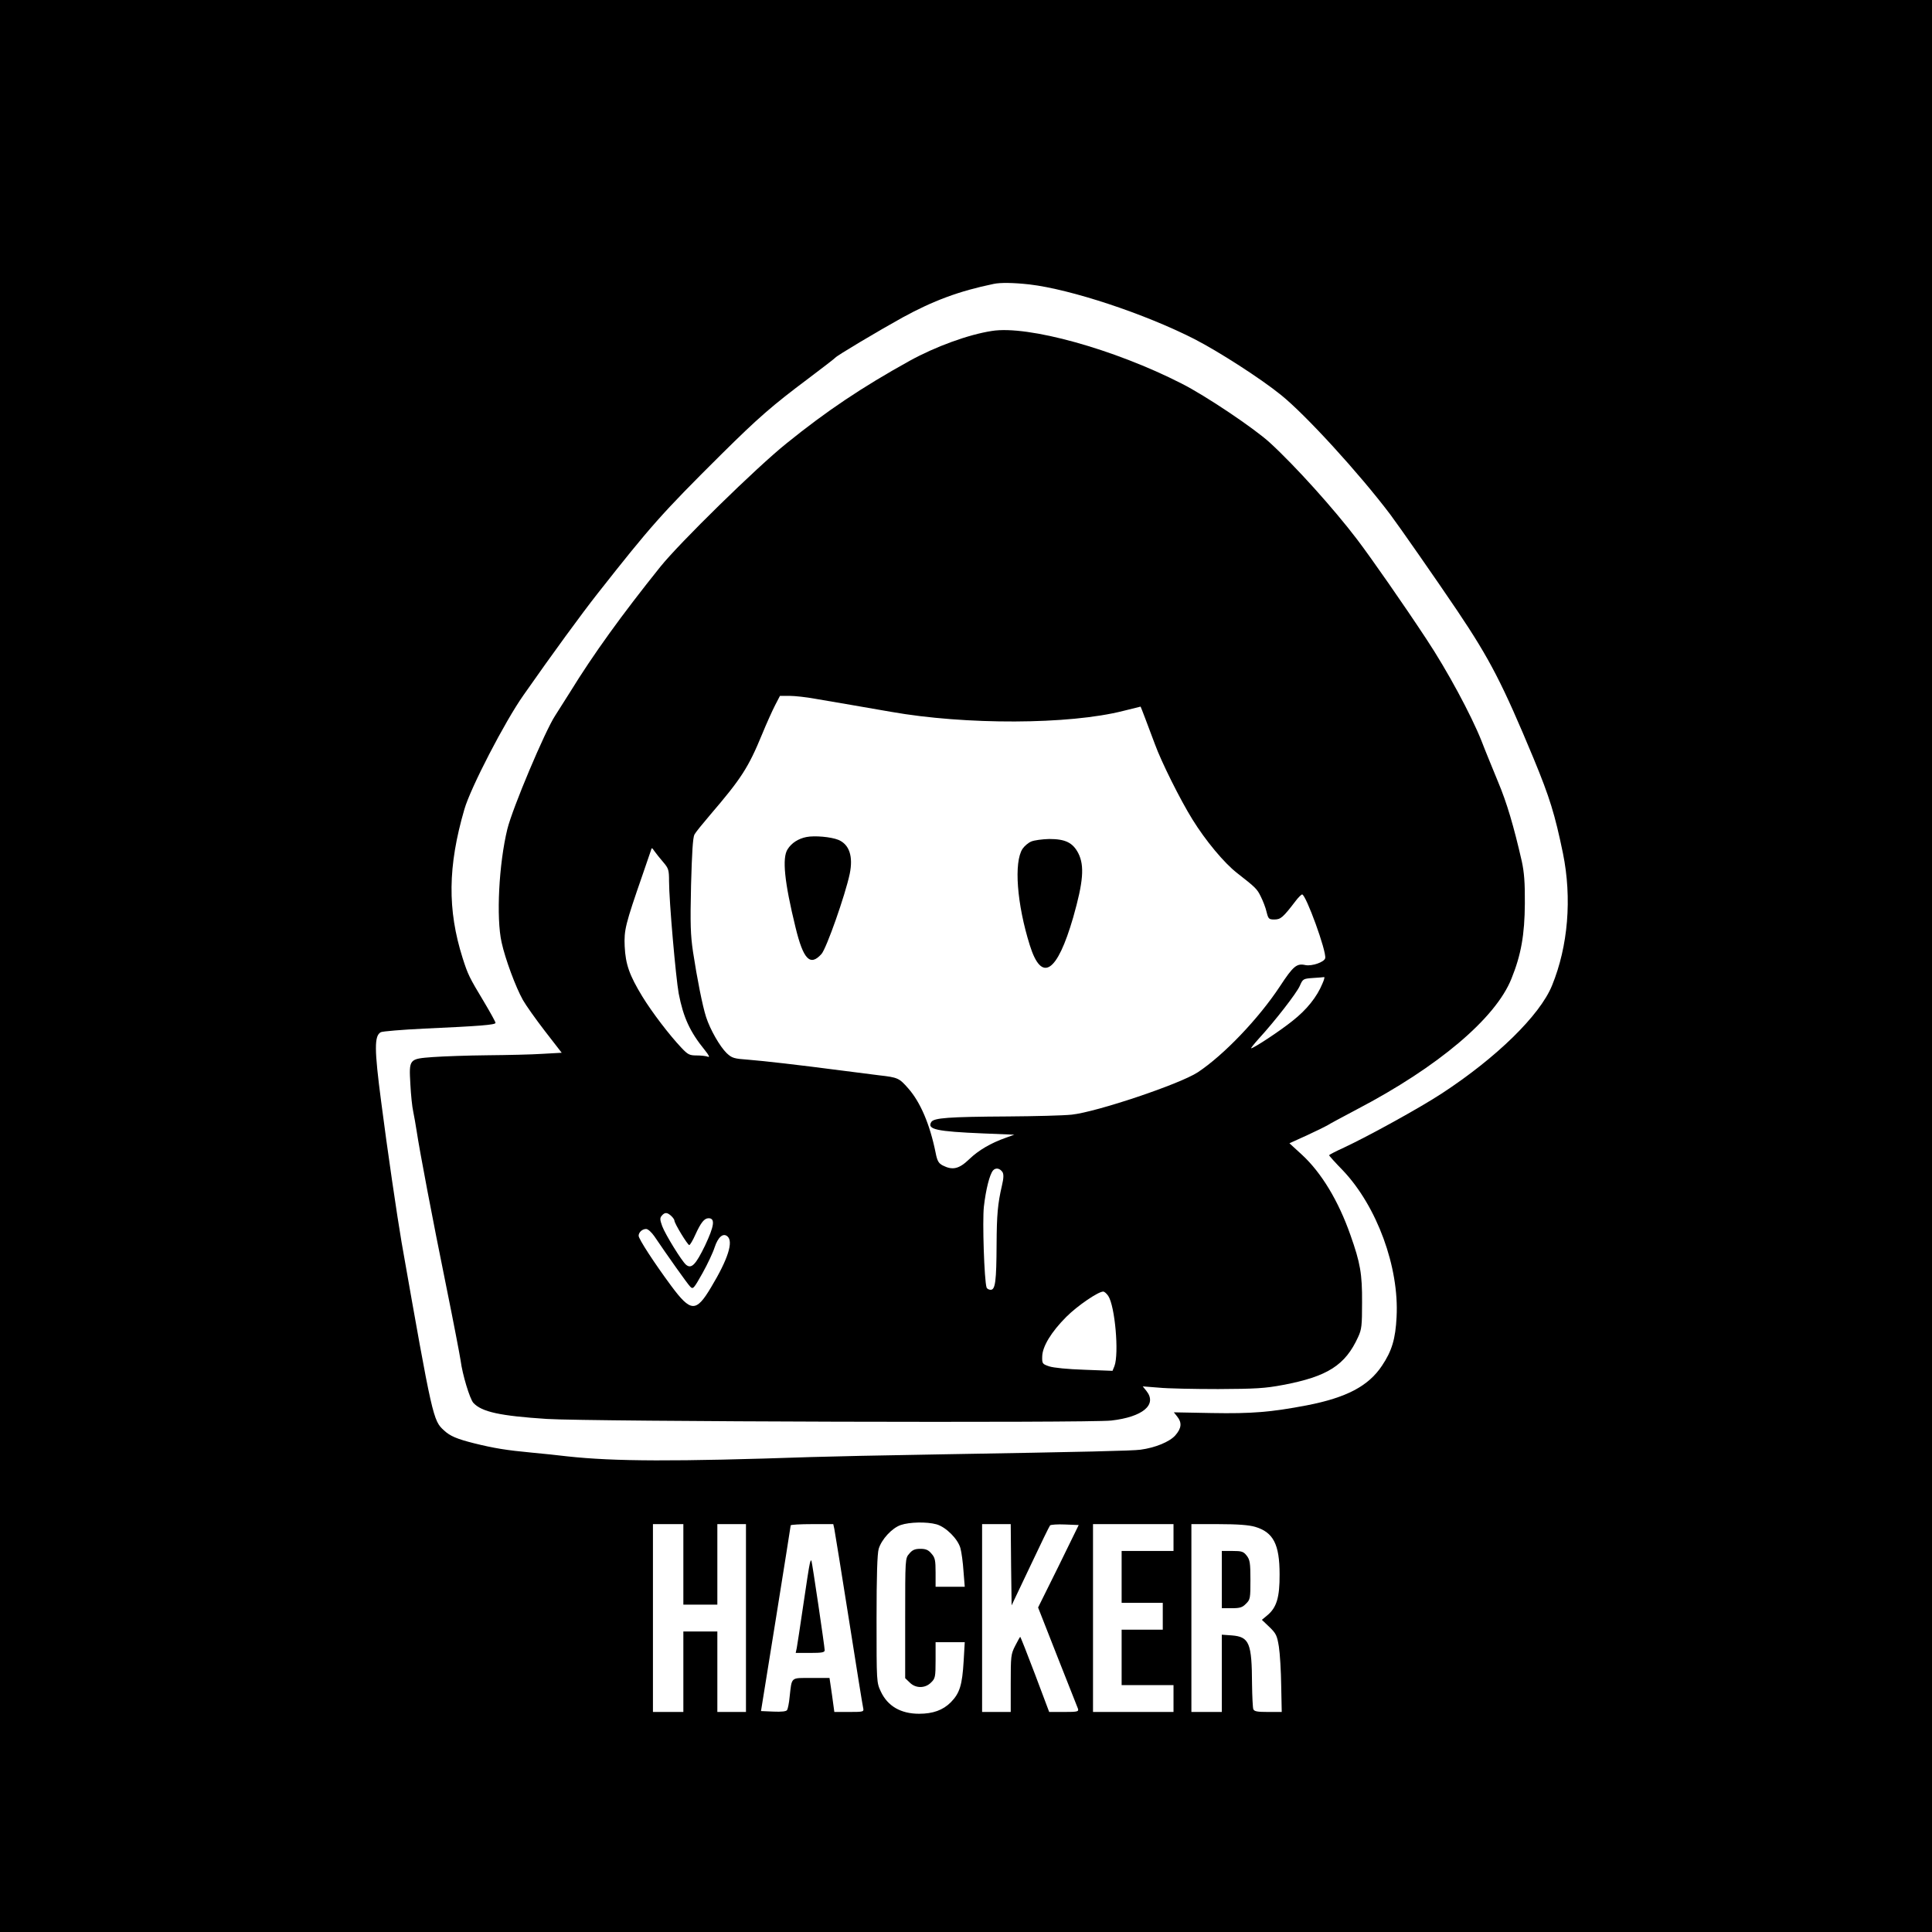 <?xml version="1.0" standalone="no"?>
<!DOCTYPE svg PUBLIC "-//W3C//DTD SVG 20010904//EN"
 "http://www.w3.org/TR/2001/REC-SVG-20010904/DTD/svg10.dtd">
<svg version="1.0" xmlns="http://www.w3.org/2000/svg"
 width="1080pt" height="1080pt" viewBox="0 0 1080 1080"
 preserveAspectRatio="xMidYMid meet">

<g transform="translate(0,1080) scale(0.1,-0.1)"
fill="#000000" stroke="none">
<path d="M0 5400 l0 -5400 5400 0 5400 0 0 5400 0 5400 -5400 0 -5400 0 0
-5400z m5755 3810 c230 -27 643 -163 923 -306 136 -70 368 -219 483 -312 139
-112 436 -437 610 -667 46 -61 265 -375 376 -540 182 -271 252 -407 426 -825
90 -218 119 -312 164 -530 51 -251 29 -519 -61 -739 -68 -167 -311 -404 -617
-604 -122 -80 -411 -239 -546 -302 -46 -21 -83 -40 -83 -43 0 -3 35 -42 78
-86 189 -200 314 -539 299 -818 -6 -122 -26 -190 -82 -273 -76 -114 -199 -178
-420 -221 -200 -38 -306 -47 -531 -43 l-212 4 19 -24 c27 -34 24 -65 -11 -105
-32 -36 -112 -69 -195 -80 -45 -6 -294 -12 -1120 -26 -308 -5 -632 -12 -720
-15 -762 -26 -1099 -25 -1365 4 -47 6 -137 15 -200 21 -138 13 -207 24 -320
52 -95 24 -134 40 -168 72 -61 55 -64 68 -237 1051 -25 146 -80 520 -114 785
-39 297 -39 370 -2 390 10 5 119 14 242 20 310 14 399 21 399 32 0 6 -29 58
-64 117 -83 138 -90 152 -120 246 -85 269 -83 512 10 831 34 119 227 492 331
639 163 233 324 453 412 565 299 380 359 448 691 778 211 209 286 274 490 427
80 60 147 112 150 116 8 11 236 147 375 224 172 94 316 148 510 188 37 8 110
7 200 -3z m-520 -6931 c53 -15 120 -82 134 -134 6 -22 14 -80 17 -128 l7 -87
-82 0 -81 0 0 79 c0 69 -3 84 -23 106 -17 21 -32 27 -62 27 -30 0 -45 -6 -62
-27 -23 -26 -23 -27 -23 -361 l0 -335 25 -24 c33 -34 87 -34 120 0 23 22 25
31 25 125 l0 100 82 0 81 0 -6 -104 c-8 -136 -22 -181 -72 -232 -44 -44 -100
-64 -177 -64 -103 0 -176 43 -214 124 -24 51 -24 53 -24 405 0 243 4 366 12
393 16 53 74 116 123 133 49 17 146 19 200 4z m-1415 -224 l0 -225 95 0 95 0
0 225 0 225 80 0 80 0 0 -525 0 -525 -80 0 -80 0 0 225 0 225 -95 0 -95 0 0
-225 0 -225 -85 0 -85 0 0 525 0 525 85 0 85 0 0 -225z m844 198 c3 -16 40
-242 81 -503 41 -261 77 -485 80 -497 5 -22 3 -23 -78 -23 l-83 0 -13 95 -14
95 -102 0 c-117 0 -108 8 -121 -106 -3 -34 -10 -67 -14 -73 -4 -8 -31 -11 -76
-9 l-70 3 83 515 c45 283 83 518 83 523 0 4 54 7 119 7 l119 0 6 -27z m988
-200 l3 -227 104 219 c57 121 107 224 111 228 4 4 41 7 84 5 l76 -3 -113 -231
-114 -230 108 -275 c60 -151 111 -282 115 -291 5 -16 -3 -18 -78 -18 l-83 0
-79 210 c-44 116 -81 210 -83 210 -1 0 -14 -22 -28 -50 -24 -47 -25 -58 -25
-210 l0 -160 -80 0 -80 0 0 525 0 525 80 0 80 0 2 -227z m908 152 l0 -75 -145
0 -145 0 0 -145 0 -145 115 0 115 0 0 -75 0 -75 -115 0 -115 0 0 -155 0 -155
145 0 145 0 0 -75 0 -75 -225 0 -225 0 0 525 0 525 225 0 225 0 0 -75z m456
60 c102 -30 137 -98 137 -265 1 -130 -17 -187 -69 -230 l-30 -25 42 -40 c37
-36 43 -47 53 -110 6 -38 12 -136 13 -218 l3 -147 -76 0 c-61 0 -78 3 -83 16
-3 9 -6 70 -7 137 -1 233 -15 267 -113 275 l-56 4 0 -216 0 -216 -85 0 -85 0
0 525 0 525 153 0 c106 0 169 -5 203 -15z"/>
<path d="M5545 8950 c-131 -20 -315 -87 -460 -167 -267 -148 -464 -280 -689
-462 -167 -134 -600 -558 -706 -691 -214 -267 -373 -487 -504 -700 -33 -52
-70 -111 -83 -131 -56 -85 -238 -516 -267 -634 -47 -193 -63 -495 -32 -633 20
-92 79 -251 119 -322 17 -30 73 -109 124 -175 l93 -120 -107 -6 c-60 -4 -198
-7 -308 -8 -110 -1 -247 -6 -304 -10 -135 -10 -135 -10 -127 -152 3 -59 10
-127 16 -153 5 -25 14 -74 19 -108 17 -113 89 -493 165 -866 41 -202 77 -390
81 -418 10 -78 51 -213 71 -236 47 -51 150 -73 411 -90 239 -15 3028 -23 3155
-9 175 20 258 88 197 165 l-21 26 89 -7 c48 -5 198 -8 333 -8 209 1 262 4 362
23 249 47 348 110 420 268 20 43 22 65 22 194 1 159 -10 221 -65 376 -67 191
-162 348 -270 448 l-71 65 99 45 c54 25 105 50 113 55 8 6 83 46 166 90 453
237 775 509 863 730 54 133 74 246 75 421 1 116 -4 175 -17 235 -45 197 -84
329 -133 445 -28 69 -71 172 -93 230 -58 145 -191 392 -307 567 -125 190 -311
457 -388 558 -130 171 -346 411 -487 540 -87 80 -361 264 -494 331 -376 192
-858 326 -1060 294z m-989 -2056 c49 -8 139 -24 199 -34 61 -11 162 -28 225
-39 418 -74 997 -72 1299 5 52 13 96 24 97 24 1 0 42 -108 80 -210 36 -99 141
-310 210 -421 73 -118 177 -243 249 -299 105 -82 112 -89 133 -132 12 -24 27
-62 32 -85 10 -40 13 -43 44 -43 35 0 48 11 119 104 15 20 32 36 36 36 21 0
137 -318 129 -356 -4 -22 -74 -46 -110 -39 -49 11 -68 -4 -144 -120 -119 -180
-313 -383 -458 -479 -100 -66 -565 -222 -705 -237 -47 -5 -207 -9 -356 -10
-333 -2 -414 -8 -429 -31 -25 -41 27 -53 292 -64 l172 -7 -47 -17 c-85 -30
-153 -70 -205 -120 -57 -55 -93 -63 -148 -35 -23 12 -31 25 -40 72 -32 158
-85 282 -153 359 -51 58 -58 61 -163 73 -49 6 -141 18 -204 26 -252 33 -439
54 -525 61 -83 6 -93 9 -123 37 -38 37 -92 131 -115 202 -20 62 -50 213 -73
364 -14 95 -16 155 -11 373 5 181 10 266 19 283 7 13 47 62 88 110 173 202
213 263 290 450 25 61 58 134 73 163 l27 52 54 0 c29 0 93 -7 142 -16z m-848
-914 c29 -34 32 -43 32 -106 0 -110 38 -541 54 -628 26 -134 63 -214 145 -315
25 -31 30 -43 18 -38 -10 4 -39 7 -63 7 -40 0 -49 5 -85 43 -68 72 -164 198
-218 286 -73 120 -94 180 -99 281 -4 92 4 123 100 400 22 63 43 124 46 134 5
19 6 19 21 -3 9 -13 31 -40 49 -61z m3685 -677 c-31 -76 -88 -147 -168 -210
-71 -57 -217 -153 -231 -153 -3 0 16 24 42 53 90 98 212 255 230 296 17 39 19
40 73 44 31 2 59 4 63 5 4 1 0 -15 -9 -35z m-1789 -1055 c7 -12 7 -33 -3 -75
-24 -103 -29 -165 -30 -329 -1 -206 -7 -254 -33 -254 -10 0 -21 6 -23 13 -13
40 -24 371 -15 452 11 96 32 179 51 202 15 17 38 13 53 -9z m-1852 -245 c10
-9 18 -21 18 -26 0 -16 74 -137 83 -137 4 0 20 26 34 58 31 68 50 92 74 92 38
0 32 -43 -20 -153 -52 -107 -76 -132 -106 -107 -24 20 -115 168 -133 215 -13
36 -14 46 -3 59 17 20 30 20 53 -1z m-94 -114 c73 -108 185 -266 200 -281 16
-17 20 -12 69 75 28 50 59 116 68 145 19 57 47 81 71 61 35 -29 4 -127 -91
-285 -84 -141 -113 -140 -223 8 -94 127 -182 262 -182 280 0 19 20 38 42 38
10 0 30 -18 46 -41z m2537 -333 c38 -57 61 -322 35 -392 l-11 -27 -157 6 c-93
3 -173 11 -197 19 -38 13 -40 15 -39 55 1 56 51 138 135 222 62 62 178 141
206 141 7 0 19 -11 28 -24z"/>
<path d="M4508 6121 c-45 -9 -83 -33 -105 -68 -32 -48 -18 -184 44 -437 44
-181 82 -219 145 -149 28 31 133 330 158 448 20 98 -2 164 -63 190 -42 17
-133 25 -179 16z"/>
<path d="M5765 6096 c-17 -7 -39 -26 -49 -41 -49 -75 -32 -308 41 -540 66
-210 152 -154 242 156 57 200 64 289 29 359 -31 60 -73 80 -163 80 -38 -1 -84
-7 -100 -14z"/>
<path d="M4527 2060 c-4 -14 -20 -119 -37 -235 -17 -115 -33 -222 -36 -237
l-6 -28 81 0 c66 0 81 3 81 15 0 19 -69 486 -74 500 -2 6 -6 -1 -9 -15z"/>
<path d="M6830 1970 l0 -160 55 0 c46 0 60 4 80 25 24 23 25 31 25 133 0 95
-3 113 -21 136 -18 23 -28 26 -80 26 l-59 0 0 -160z"/>
</g>
</svg>
